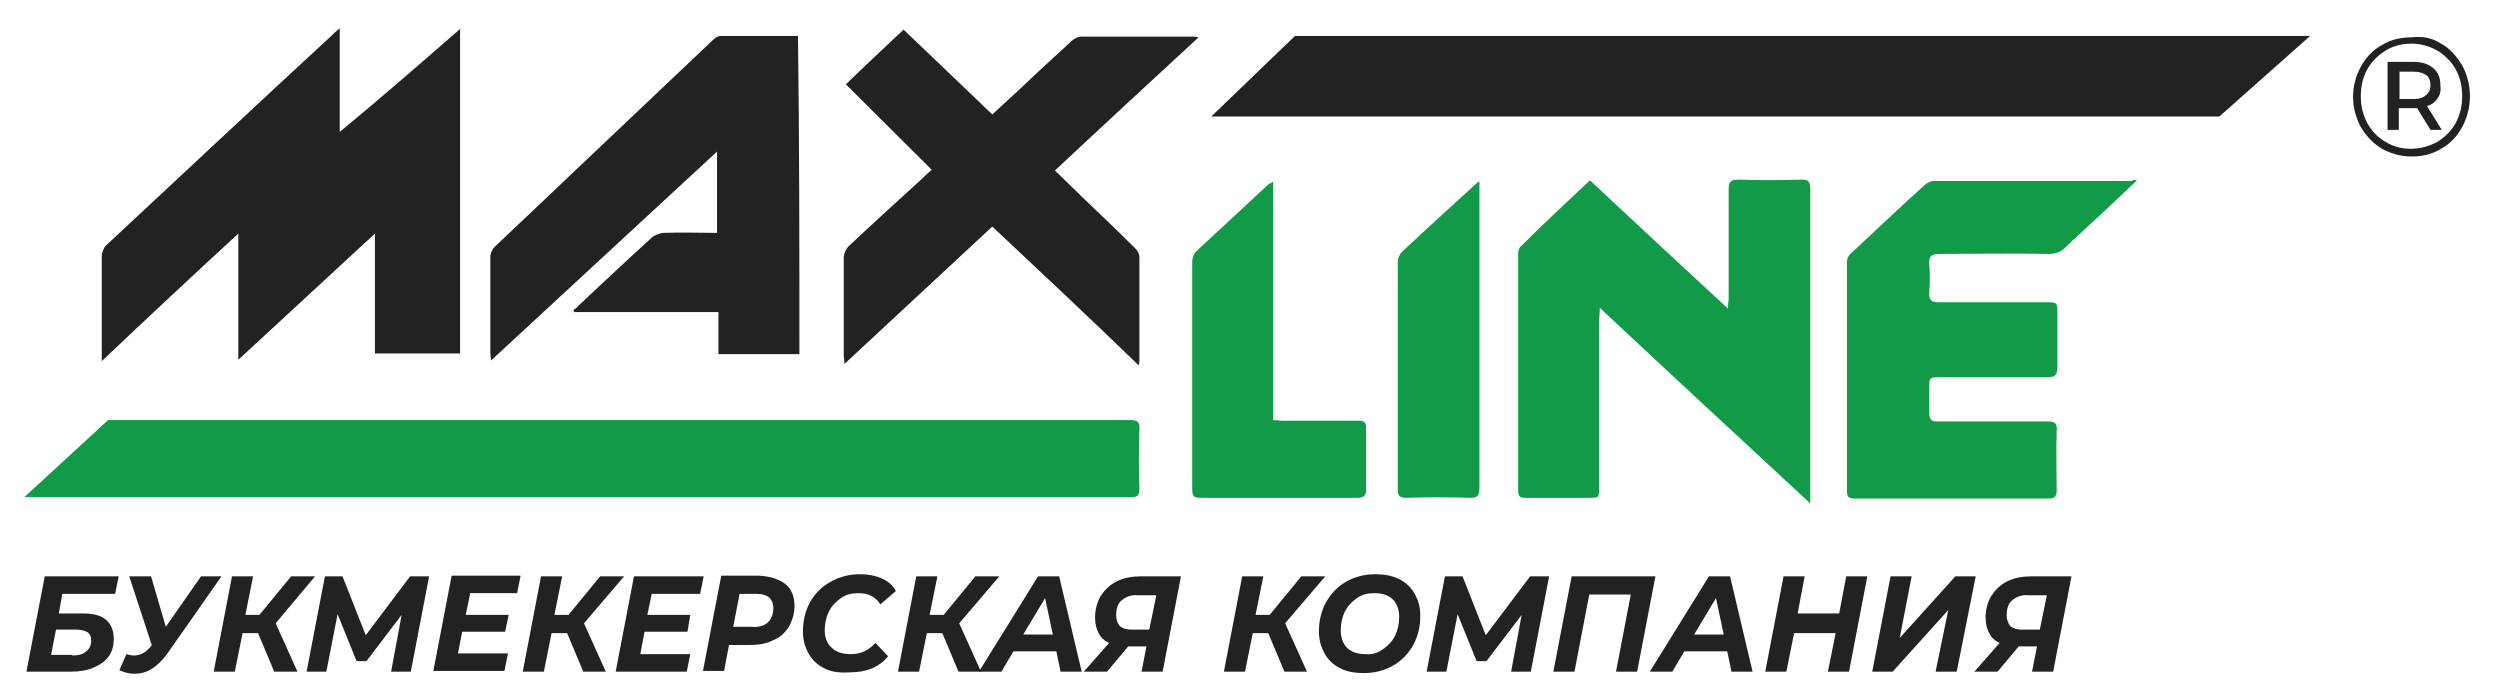 <svg width="141" height="39" viewBox="0 0 141 39" fill="none" xmlns="http://www.w3.org/2000/svg">
<g filter="url(#filter0_d)">
<path d="M6.097 22.69C6.097 22.69 34.009 22.69 47.865 22.69C53.146 22.69 58.427 22.69 63.707 22.69C64.144 22.69 64.303 22.769 64.263 23.243C64.224 24.35 64.224 25.457 64.263 26.564C64.263 26.959 64.144 27.038 63.787 27.038C58.744 27.038 53.702 27.038 48.62 27.038C33.056 27.038 1.372 27.038 1.372 27.038L6.097 22.69Z" fill="#129A48"/>
<path d="M125.169 5.573H68.313L73.038 1.027C73.038 1.027 111.074 1.027 129.815 1.027C129.973 1.027 130.291 1.027 130.291 1.027L125.169 5.573Z" fill="#222222"/>
<path d="M21.145 12.174C18.524 14.586 16.023 16.918 13.442 19.29C13.442 16.918 13.442 14.625 13.442 12.174C10.822 14.586 8.32 16.918 5.74 19.369C5.74 18.697 5.74 18.144 5.74 17.59C5.74 16.207 5.74 14.823 5.74 13.439C5.74 13.242 5.859 12.965 5.978 12.847C10.226 8.893 14.435 4.94 18.683 1.027C18.802 0.908 18.921 0.789 19.16 0.592C19.16 2.568 19.16 4.426 19.16 6.442C21.502 4.505 23.686 2.608 25.949 0.631C25.949 6.798 25.949 12.847 25.949 18.934C24.361 18.934 22.773 18.934 21.145 18.934C21.145 16.76 21.145 14.546 21.145 12.174Z" fill="#222222"/>
<path d="M89.674 9.17C92.255 11.582 94.796 13.953 97.456 16.404C97.456 16.128 97.496 15.97 97.496 15.851C97.496 13.795 97.496 11.74 97.496 9.684C97.496 9.249 97.615 9.131 98.052 9.131C99.243 9.17 100.394 9.17 101.585 9.131C102.022 9.131 102.101 9.249 102.101 9.684C102.101 14.27 102.101 18.816 102.101 23.401C102.101 24.508 102.101 25.655 102.101 26.762C102.101 26.92 102.101 27.078 102.101 27.394C98.091 23.678 94.2 20.081 90.23 16.365C90.23 16.721 90.19 16.879 90.19 17.076C90.19 20.199 90.19 23.322 90.19 26.485C90.19 27.078 90.19 27.078 89.594 27.078C88.403 27.078 87.212 27.078 86.021 27.078C85.743 27.078 85.624 26.999 85.624 26.683C85.624 22.215 85.624 17.788 85.624 13.321C85.624 13.163 85.664 12.965 85.783 12.886C87.053 11.621 88.364 10.396 89.674 9.17Z" fill="#129A48"/>
<path d="M45.086 18.974C43.578 18.974 42.069 18.974 40.52 18.974C40.52 18.183 40.52 17.432 40.52 16.602C37.781 16.602 35.081 16.602 32.381 16.602C32.381 16.562 32.341 16.523 32.341 16.483C32.46 16.404 32.58 16.325 32.659 16.207C34.009 14.942 35.398 13.637 36.748 12.412C36.907 12.254 37.185 12.175 37.384 12.135C38.376 12.095 39.409 12.135 40.441 12.135C40.441 10.593 40.441 9.131 40.441 7.549C36.193 11.463 31.984 15.377 27.696 19.33C27.696 19.172 27.656 19.053 27.656 18.934C27.656 17.116 27.656 15.297 27.656 13.479C27.656 13.281 27.775 13.044 27.895 12.926C32.024 9.012 36.113 5.138 40.242 1.224C40.361 1.106 40.52 1.027 40.639 1.027C42.069 1.027 43.538 1.027 45.007 1.027C45.086 6.996 45.086 12.965 45.086 18.974Z" fill="#222222"/>
<path d="M55.965 11.779C53.186 14.349 50.446 16.918 47.627 19.527C47.627 19.29 47.587 19.172 47.587 19.053C47.587 17.195 47.587 15.377 47.587 13.518C47.587 13.321 47.707 13.044 47.865 12.886C49.255 11.582 50.645 10.316 52.034 9.052C52.193 8.893 52.352 8.735 52.55 8.577C50.923 6.956 49.334 5.375 47.707 3.754C48.779 2.727 49.851 1.699 50.962 0.671C52.63 2.252 54.258 3.833 55.965 5.454C56.521 4.94 57.037 4.466 57.553 3.992C58.506 3.082 59.499 2.173 60.452 1.303C60.571 1.185 60.809 1.066 60.968 1.066C63.072 1.066 65.176 1.066 67.32 1.066C67.36 1.066 67.439 1.066 67.598 1.106C64.859 3.636 62.199 6.087 59.499 8.617C60.054 9.17 60.61 9.684 61.166 10.238C62.119 11.147 63.072 12.056 64.025 13.005C64.144 13.123 64.263 13.321 64.263 13.479C64.263 15.416 64.263 17.393 64.263 19.33C64.263 19.369 64.263 19.448 64.223 19.606C61.444 16.918 58.705 14.349 55.965 11.779Z" fill="#222222"/>
<path d="M120.524 9.17C119.571 10.079 118.697 10.909 117.784 11.739C117.387 12.135 116.95 12.491 116.553 12.886C116.275 13.202 115.958 13.321 115.521 13.321C113.456 13.281 111.431 13.321 109.367 13.321C108.97 13.321 108.771 13.439 108.811 13.874C108.851 14.428 108.851 14.942 108.811 15.495C108.771 15.93 108.97 16.048 109.327 16.048C111.352 16.048 113.377 16.048 115.402 16.048C116.037 16.048 116.037 16.048 116.037 16.721C116.037 17.709 116.037 18.737 116.037 19.725C116.037 20.16 115.878 20.278 115.481 20.278C113.456 20.278 111.431 20.278 109.406 20.278C108.811 20.278 108.811 20.278 108.811 20.911C108.811 21.385 108.811 21.86 108.811 22.294C108.811 22.65 108.93 22.769 109.248 22.769C111.312 22.769 113.417 22.769 115.481 22.769C115.918 22.769 116.037 22.887 115.997 23.322C115.958 24.429 115.997 25.576 115.997 26.682C115.997 26.999 115.878 27.117 115.561 27.117C111.908 27.117 108.255 27.117 104.602 27.117C104.285 27.117 104.166 27.038 104.166 26.682C104.166 22.373 104.166 18.064 104.166 13.795C104.166 13.598 104.245 13.4 104.404 13.281C105.793 11.977 107.143 10.712 108.533 9.447C108.652 9.328 108.89 9.21 109.049 9.21C112.781 9.21 116.474 9.21 120.206 9.21C120.365 9.13 120.404 9.13 120.524 9.17Z" fill="#129A48"/>
<path d="M71.807 9.249C71.807 13.756 71.807 18.223 71.807 22.69C72.005 22.69 72.164 22.729 72.363 22.729C73.792 22.729 75.182 22.729 76.611 22.729C76.929 22.729 77.048 22.808 77.048 23.164C77.048 24.311 77.048 25.457 77.048 26.564C77.048 26.92 76.968 27.078 76.571 27.078C73.633 27.078 70.655 27.078 67.717 27.078C67.36 27.078 67.241 26.999 67.241 26.603C67.241 22.334 67.241 18.025 67.241 13.756C67.241 13.558 67.32 13.321 67.439 13.202C68.829 11.898 70.219 10.633 71.569 9.368C71.648 9.328 71.688 9.328 71.807 9.249Z" fill="#129A48"/>
<path d="M83.44 9.249C83.44 9.447 83.44 9.605 83.44 9.763C83.44 15.337 83.44 20.95 83.44 26.524C83.44 26.959 83.321 27.078 82.924 27.078C81.733 27.038 80.542 27.038 79.311 27.078C78.993 27.078 78.834 26.999 78.834 26.643C78.834 22.334 78.834 18.025 78.834 13.756C78.834 13.558 78.954 13.321 79.073 13.202C80.422 11.937 81.812 10.672 83.202 9.407C83.281 9.328 83.321 9.289 83.44 9.249Z" fill="#129A48"/>
<path d="M2.524 31.505H6.693L6.494 32.493H3.516L3.318 33.6H4.747C5.263 33.6 5.7 33.719 5.978 33.956C6.256 34.193 6.415 34.549 6.415 35.023C6.415 35.419 6.335 35.735 6.137 36.012C5.938 36.288 5.66 36.486 5.303 36.644C4.946 36.802 4.509 36.882 3.993 36.882H1.491L2.524 31.505ZM4.072 35.972C4.429 35.972 4.707 35.893 4.866 35.735C5.065 35.577 5.144 35.379 5.144 35.103C5.144 34.905 5.065 34.747 4.946 34.668C4.826 34.589 4.588 34.51 4.31 34.51H3.159L2.881 35.933H4.072V35.972Z" fill="#222222"/>
<path d="M12.49 31.505L9.472 35.814C9.194 36.209 8.877 36.526 8.559 36.723C8.241 36.921 7.924 37 7.566 37C7.288 37 7.011 36.921 6.733 36.802L7.13 35.893C7.288 35.933 7.408 35.972 7.566 35.972C7.725 35.972 7.884 35.933 8.043 35.854C8.202 35.775 8.321 35.656 8.48 35.498L8.559 35.379L7.288 31.505H8.519L9.353 34.352L11.338 31.505H12.49Z" fill="#222222"/>
<path d="M15.547 34.154L16.777 36.882H15.467L14.554 34.707H13.681L13.244 36.882H12.053L13.085 31.505H14.276L13.839 33.679H14.633L16.42 31.505H17.77L15.547 34.154Z" fill="#222222"/>
<path d="M24.202 31.505L23.169 36.882H22.058L22.653 33.679L20.668 36.288H20.112L19.04 33.64L18.405 36.882H17.293L18.326 31.505H19.318L20.628 34.826L23.13 31.505H24.202Z" fill="#222222"/>
<path d="M26.505 32.533L26.267 33.679H28.689L28.49 34.628H26.068L25.83 35.853H28.649L28.45 36.842H24.44L25.473 31.466H29.363L29.165 32.454H26.505V32.533Z" fill="#222222"/>
<path d="M32.937 34.154L34.168 36.882H32.897L31.984 34.707H31.11L30.674 36.882H29.483L30.515 31.505H31.706L31.269 33.679H32.063L33.85 31.505H35.2L32.937 34.154Z" fill="#222222"/>
<path d="M36.749 32.533L36.51 33.679H38.932L38.773 34.628H36.352L36.113 35.893H38.932L38.734 36.882H34.724L35.756 31.505H39.687L39.488 32.493H36.749V32.533Z" fill="#222222"/>
<path d="M44.292 31.94C44.65 32.217 44.809 32.651 44.809 33.165C44.809 33.6 44.689 33.996 44.491 34.351C44.292 34.668 44.014 34.944 43.617 35.102C43.26 35.3 42.784 35.379 42.267 35.379H41.116L40.838 36.842H39.647L40.679 31.466H42.784C43.459 31.505 43.935 31.663 44.292 31.94ZM43.3 34.114C43.498 33.916 43.617 33.64 43.617 33.284C43.617 33.047 43.538 32.849 43.379 32.691C43.22 32.572 42.982 32.493 42.664 32.493H41.712L41.354 34.351H42.387C42.744 34.391 43.062 34.312 43.3 34.114Z" fill="#222222"/>
<path d="M46.476 36.684C46.079 36.486 45.801 36.209 45.602 35.854C45.404 35.498 45.285 35.102 45.285 34.628C45.285 34.035 45.404 33.482 45.682 32.968C45.959 32.493 46.317 32.098 46.833 31.821C47.309 31.545 47.865 31.387 48.501 31.387C48.977 31.387 49.374 31.466 49.731 31.624C50.089 31.782 50.367 32.019 50.526 32.335L49.652 33.086C49.374 32.652 48.977 32.454 48.421 32.454C48.024 32.454 47.706 32.533 47.429 32.731C47.151 32.928 46.912 33.166 46.754 33.482C46.595 33.798 46.515 34.154 46.515 34.549C46.515 34.944 46.635 35.3 46.912 35.537C47.151 35.775 47.508 35.893 47.984 35.893C48.54 35.893 48.977 35.696 49.374 35.261L50.089 36.012C49.573 36.644 48.858 36.921 47.905 36.921C47.309 36.961 46.833 36.881 46.476 36.684Z" fill="#222222"/>
<path d="M54.099 34.154L55.33 36.882H54.059L53.146 34.707H52.273L51.836 36.882H50.645L51.677 31.505H52.868L52.431 33.679H53.225L55.012 31.505H56.362L54.099 34.154Z" fill="#222222"/>
<path d="M59.578 35.735H57.157L56.481 36.882H55.211L58.546 31.505H59.737L61.008 36.882H59.817L59.578 35.735ZM59.38 34.786L58.943 32.731L57.712 34.786H59.38Z" fill="#222222"/>
<path d="M66.606 31.505L65.573 36.882H64.382L64.66 35.458H63.628L62.437 36.882H61.127L62.556 35.261C62.278 35.142 62.08 34.944 61.961 34.707C61.841 34.47 61.762 34.193 61.762 33.838C61.762 33.363 61.881 32.968 62.08 32.612C62.318 32.256 62.596 31.98 62.993 31.782C63.39 31.584 63.866 31.505 64.382 31.505H66.606ZM63.271 32.849C63.032 33.047 62.953 33.324 62.953 33.719C62.953 33.956 63.032 34.154 63.152 34.312C63.31 34.431 63.509 34.51 63.787 34.51H64.819L65.216 32.573H64.184C63.827 32.533 63.509 32.652 63.271 32.849Z" fill="#222222"/>
<path d="M72.482 34.154L73.713 36.882H72.442L71.529 34.707H70.655L70.219 36.882H69.028L70.06 31.505H71.251L70.814 33.679H71.608L73.395 31.505H74.745L72.482 34.154Z" fill="#222222"/>
<path d="M75.579 36.684C75.182 36.486 74.904 36.209 74.705 35.854C74.507 35.498 74.388 35.102 74.388 34.628C74.388 34.035 74.507 33.482 74.785 32.968C75.063 32.493 75.42 32.098 75.897 31.821C76.373 31.545 76.929 31.387 77.564 31.387C78.08 31.387 78.517 31.466 78.914 31.663C79.311 31.861 79.589 32.138 79.787 32.493C79.986 32.849 80.105 33.245 80.105 33.719C80.105 34.312 79.986 34.865 79.708 35.379C79.43 35.854 79.073 36.249 78.596 36.526C78.12 36.802 77.564 36.961 76.929 36.961C76.413 36.961 75.936 36.881 75.579 36.684ZM78.001 35.616C78.279 35.419 78.517 35.182 78.676 34.865C78.835 34.549 78.914 34.193 78.914 33.798C78.914 33.403 78.795 33.047 78.557 32.81C78.318 32.572 77.961 32.454 77.524 32.454C77.127 32.454 76.81 32.533 76.532 32.731C76.254 32.928 76.016 33.166 75.857 33.482C75.698 33.798 75.619 34.154 75.619 34.549C75.619 34.944 75.738 35.3 75.976 35.537C76.214 35.775 76.572 35.893 77.008 35.893C77.405 35.933 77.723 35.814 78.001 35.616Z" fill="#222222"/>
<path d="M87.371 31.505L86.338 36.882H85.227L85.822 33.679L83.837 36.288H83.281L82.209 33.64L81.574 36.882H80.462L81.495 31.505H82.487L83.797 34.826L86.299 31.505H87.371Z" fill="#222222"/>
<path d="M93.366 31.505L92.334 36.882H91.143L91.977 32.533H89.634L88.8 36.882H87.609L88.641 31.505H93.366Z" fill="#222222"/>
<path d="M97.416 35.735H94.994L94.319 36.882H93.049L96.384 31.505H97.575L98.846 36.882H97.654L97.416 35.735ZM97.218 34.786L96.781 32.731L95.55 34.786H97.218Z" fill="#222222"/>
<path d="M105.317 31.505L104.285 36.882H103.094L103.531 34.707H101.188L100.751 36.882H99.56L100.592 31.505H101.784L101.387 33.6H103.729L104.126 31.505H105.317Z" fill="#222222"/>
<path d="M106.627 31.505H107.818L107.143 34.984L110.28 31.505H111.431L110.359 36.882H109.168L109.883 33.403L106.746 36.882H105.595L106.627 31.505Z" fill="#222222"/>
<path d="M116.831 31.505L115.799 36.882H114.608L114.886 35.458H113.853L112.662 36.882H111.352L112.781 35.261C112.503 35.142 112.305 34.944 112.186 34.707C112.067 34.47 111.987 34.193 111.987 33.838C111.987 33.363 112.106 32.968 112.305 32.612C112.543 32.256 112.821 31.98 113.218 31.782C113.615 31.584 114.092 31.505 114.608 31.505H116.831ZM113.496 32.849C113.258 33.047 113.178 33.324 113.178 33.719C113.178 33.956 113.258 34.154 113.377 34.312C113.536 34.431 113.734 34.51 114.012 34.51H115.045L115.442 32.573H114.409C114.052 32.533 113.734 32.652 113.496 32.849Z" fill="#222222"/>
<path d="M137.676 1.462C138.192 1.738 138.549 2.173 138.867 2.687C139.145 3.201 139.304 3.794 139.304 4.426C139.304 5.059 139.145 5.652 138.867 6.166C138.589 6.68 138.192 7.114 137.676 7.391C137.16 7.707 136.604 7.826 136.008 7.826C135.413 7.826 134.857 7.668 134.341 7.391C133.824 7.075 133.467 6.68 133.149 6.166C132.872 5.652 132.713 5.059 132.713 4.466C132.713 3.833 132.872 3.28 133.149 2.766C133.427 2.252 133.824 1.817 134.341 1.541C134.857 1.224 135.413 1.106 136.008 1.106C136.643 1.027 137.199 1.145 137.676 1.462ZM137.477 6.996C137.914 6.719 138.271 6.363 138.509 5.929C138.748 5.454 138.867 4.98 138.867 4.426C138.867 3.873 138.748 3.359 138.509 2.924C138.271 2.489 137.914 2.134 137.477 1.857C137.04 1.62 136.564 1.462 136.008 1.462C135.492 1.462 134.976 1.58 134.539 1.857C134.102 2.134 133.745 2.489 133.507 2.924C133.269 3.359 133.149 3.873 133.149 4.426C133.149 4.98 133.269 5.454 133.507 5.929C133.745 6.363 134.102 6.759 134.539 6.996C134.976 7.273 135.452 7.391 135.968 7.391C136.524 7.391 137.04 7.233 137.477 6.996ZM137.477 4.545C137.358 4.743 137.16 4.901 136.882 4.98L137.715 6.324H137.08L136.326 5.098H136.167H135.293V6.324H134.658V2.489H136.127C136.604 2.489 136.961 2.608 137.239 2.845C137.517 3.082 137.636 3.399 137.636 3.794C137.676 4.071 137.636 4.347 137.477 4.545ZM136.842 4.347C137.001 4.229 137.08 4.031 137.08 3.794C137.08 3.557 137.001 3.359 136.842 3.24C136.683 3.122 136.445 3.043 136.167 3.043H135.333V4.585H136.167C136.445 4.585 136.683 4.505 136.842 4.347Z" fill="#222222"/>
</g>
<defs>
<filter id="filter0_d" x="0.372" y="0.592" width="139.931" height="38.408" filterUnits="userSpaceOnUse" color-interpolation-filters="sRGB">
<feFlood flood-opacity="0" result="BackgroundImageFix"/>
<feColorMatrix in="SourceAlpha" type="matrix" values="0 0 0 0 0 0 0 0 0 0 0 0 0 0 0 0 0 0 127 0"/>
<feOffset dy="1"/>
<feGaussianBlur stdDeviation="0.5"/>
<feColorMatrix type="matrix" values="0 0 0 0 0 0 0 0 0 0 0 0 0 0 0 0 0 0 0.25 0"/>
<feBlend mode="normal" in2="BackgroundImageFix" result="effect1_dropShadow"/>
<feBlend mode="normal" in="SourceGraphic" in2="effect1_dropShadow" result="shape"/>
</filter>
</defs>
</svg>

